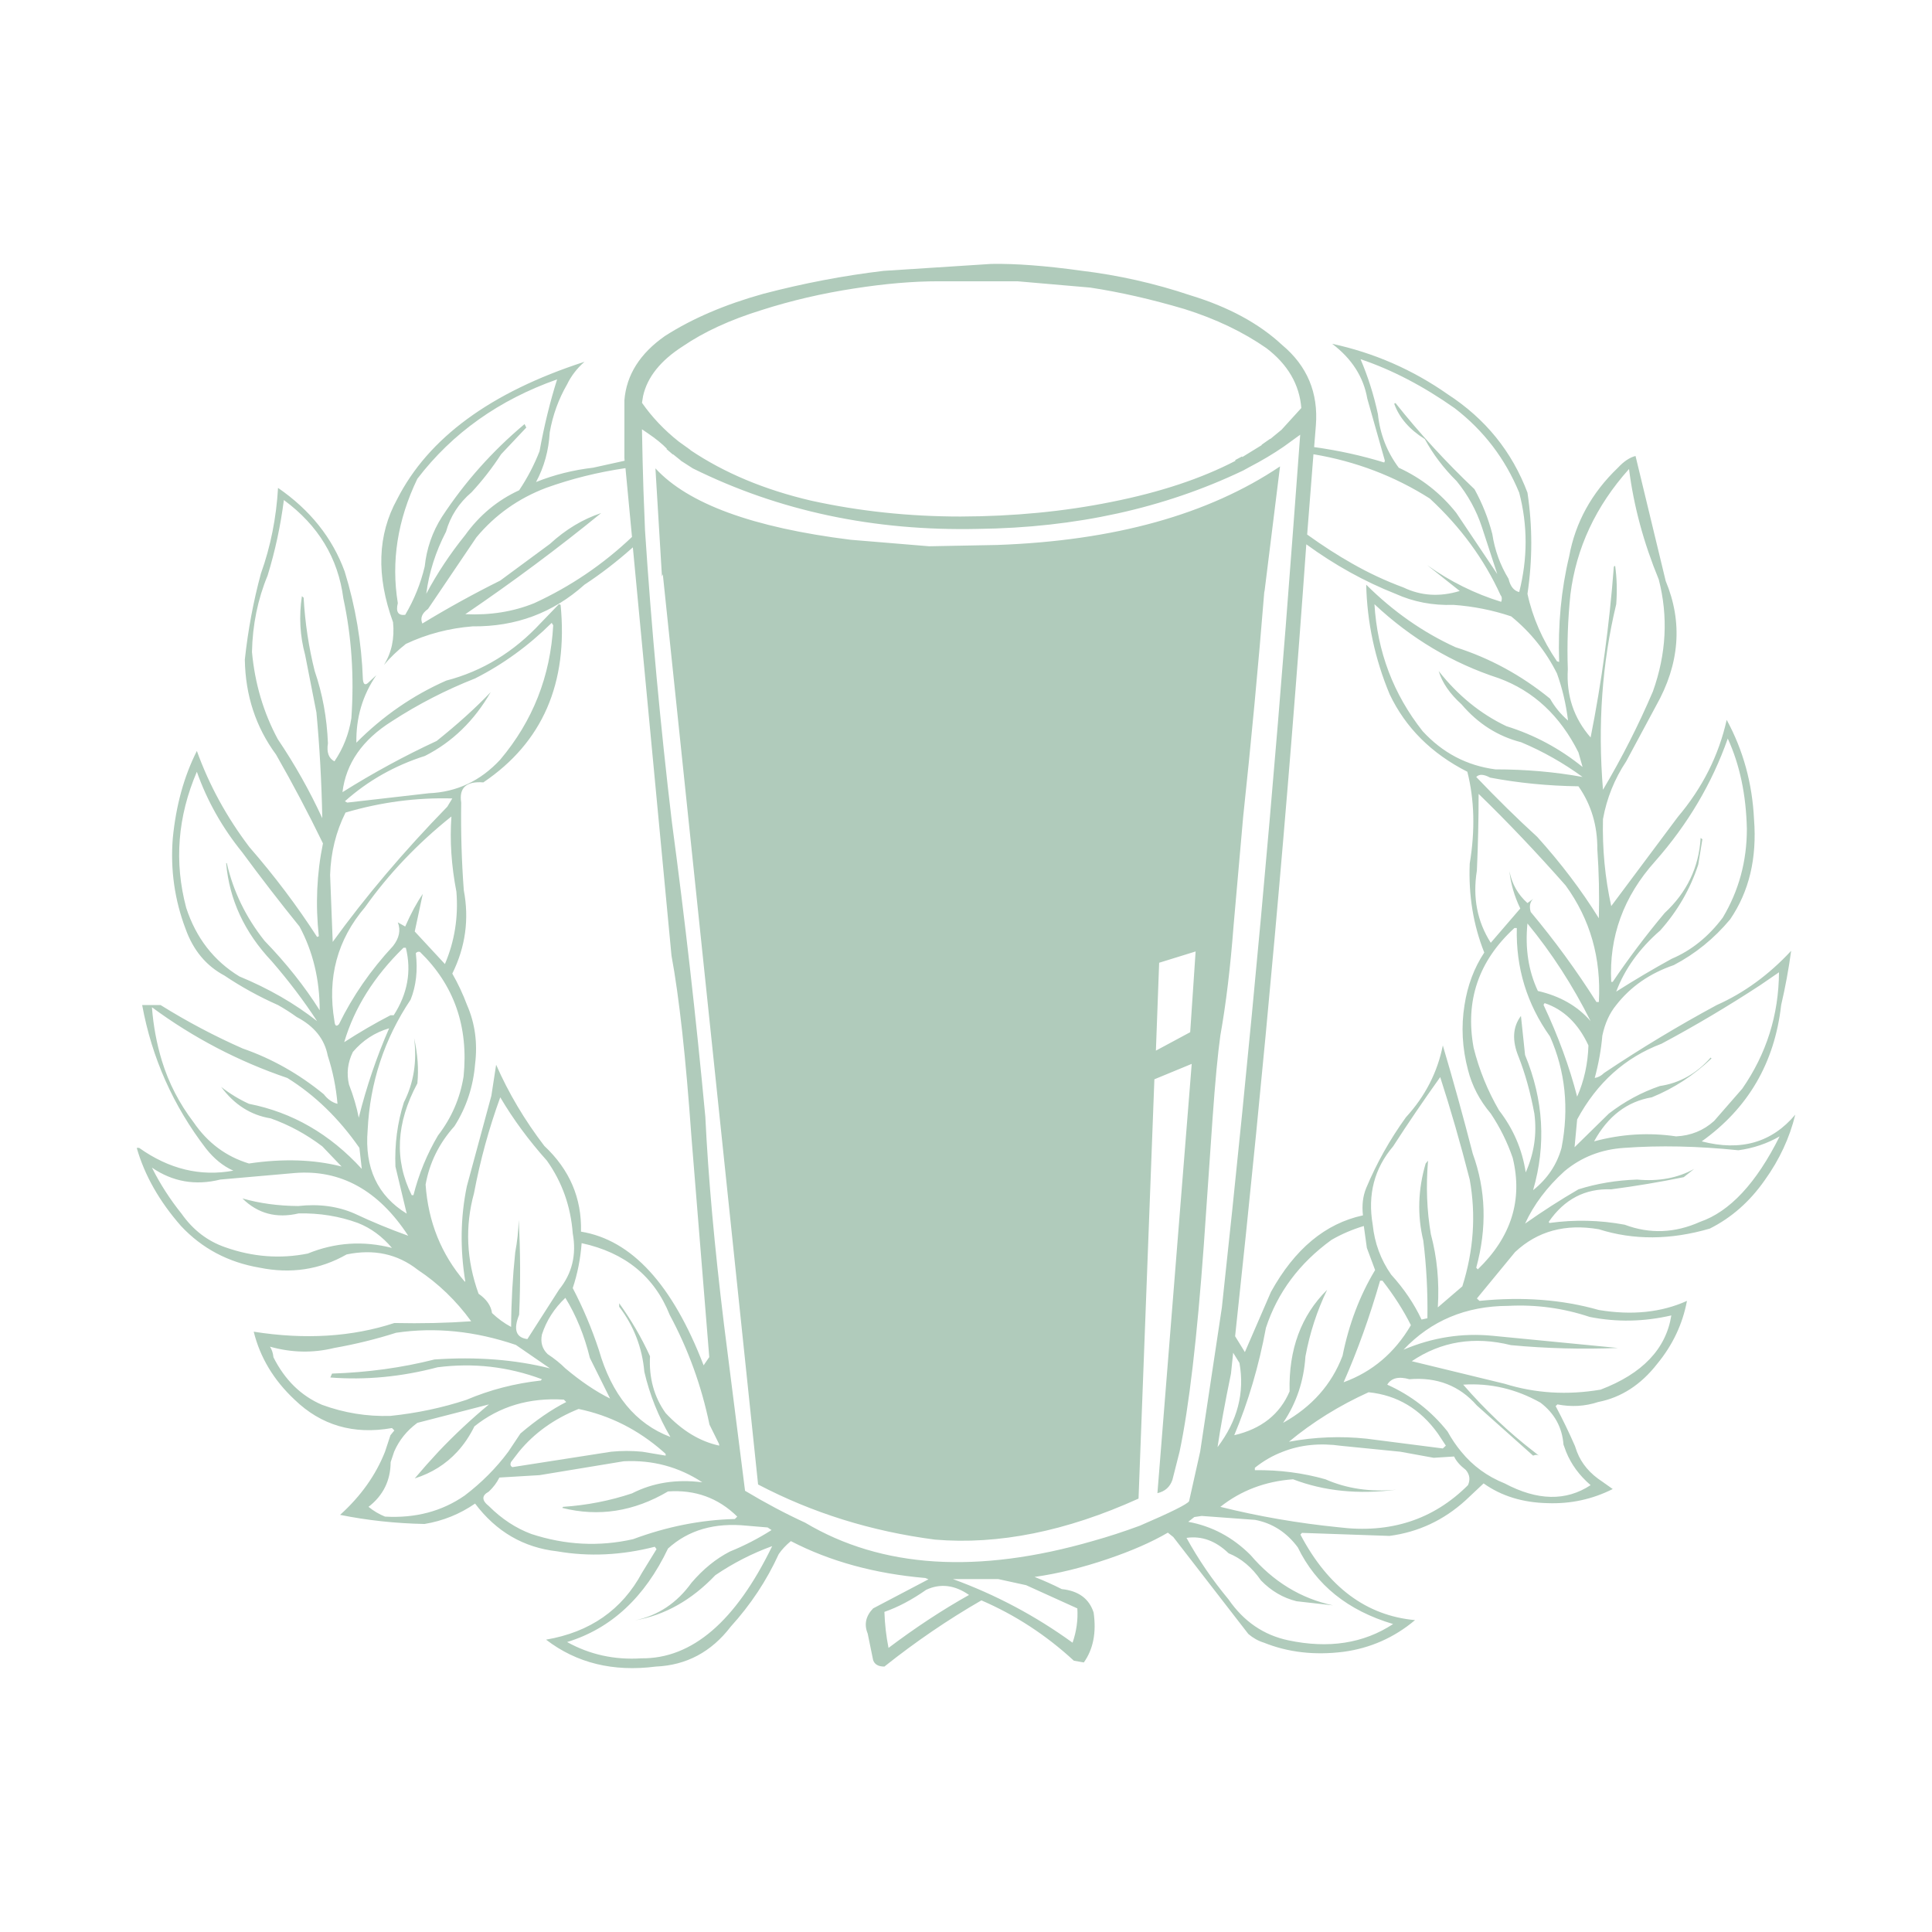 <?xml version="1.0" encoding="utf-8"?>
<!-- Generator: Adobe Illustrator 16.0.0, SVG Export Plug-In . SVG Version: 6.00 Build 0)  -->
<!DOCTYPE svg PUBLIC "-//W3C//DTD SVG 1.1//EN" "http://www.w3.org/Graphics/SVG/1.1/DTD/svg11.dtd">
<svg version="1.1" id="Layer_1" xmlns="http://www.w3.org/2000/svg" xmlns:xlink="http://www.w3.org/1999/xlink" x="0px" y="0px"
	 width="400px" height="400px" viewBox="0 0 400 400" enable-background="new 0 0 400 400" xml:space="preserve">
<g>
	<path fill-rule="evenodd" clip-rule="evenodd" fill="#B0CBBB" d="M176.095,111.751l16.266,1.348l14.109-0.27
		c24.203-0.869,43.72-6.291,58.547-16.266l-3.234,26.062v-0.405c-1.258,15.607-2.725,31.245-4.402,46.911l-1.979,22.467
		c-0.658,8.657-1.572,16.251-2.74,22.781c-0.539,3.835-1.078,9.571-1.617,17.21l-1.798,26.017
		c-1.407,19.441-3.085,33.76-5.032,42.956l-1.483,5.842c-0.509,1.467-1.542,2.382-3.101,2.74l7.1-88.879l-7.729,3.191l-3.28,86.812
		c-14.948,6.77-28.997,9.601-42.147,8.492c-13.15-1.708-25.357-5.512-36.621-11.413l-19.726-188.451l-0.179,0.45L135.7,96.968
		C142.44,104.307,155.905,109.235,176.095,111.751z M296.023,103.213c-7.311-4.643-15.338-7.698-24.086-9.166l-1.303,16.625
		c3.205,2.307,6.322,4.313,9.348,6.021c3.414,1.947,6.949,3.595,10.604,4.943c3.625,1.738,7.504,1.978,11.637,0.719l-6.738-5.346
		c4.762,3.385,9.869,5.916,15.322,7.594c0.209-0.57,0.164-1.035-0.135-1.394C307.285,115.78,302.404,109.115,296.023,103.213z
		 M258.773,96.653l-1.393,0.764c-16.357,7.818-34.66,11.847-54.91,12.087c-21.538,0.479-41.218-3.7-59.042-12.536l-2.516-1.618
		v-0.045l-1.573-1.258l-0.045,0.045l-1.303-1.124l0.09-0.044c-0.929-0.989-2.276-2.082-4.044-3.28l-1.123-0.764l0.134,6.561
		c0.09,3.984,0.225,7.968,0.404,11.952l0.09,2.382c1.318,20.13,3.175,40.29,5.572,60.479c2.696,20.131,5.002,40.456,6.919,60.976
		c0.599,12.462,1.887,26.795,3.864,43.001l4.359,34.419c4.193,2.517,8.342,4.719,12.447,6.605
		c15.846,9.437,35.722,10.694,59.625,3.774c3.115-0.869,6.336-1.918,9.661-3.146c6.472-2.785,9.87-4.479,10.2-5.077l2.291-10.245
		l4.494-29.836c5.871-53.98,10.783-107.615,14.738-160.907l1.482-19.815l-3.414,2.471C263.596,93.973,261.26,95.365,258.773,96.653z
		 M255.807,95.396l-0.09-0.135l1.438-0.763l0.045,0.134l4.09-2.516h-0.135l1.797-1.258h0.09l2.293-1.887l4.088-4.493
		c-0.389-4.883-2.801-9.017-7.234-12.401c-4.822-3.355-10.469-6.051-16.939-8.088c-6.89-2.037-13.404-3.52-19.546-4.449
		l-15.053-1.303h-16.401c-5.213,0-10.994,0.494-17.344,1.482c-6.68,1.019-13.106,2.516-19.277,4.493
		c-6.47,2.007-11.877,4.494-16.221,7.459c-4.643,2.966-7.399,6.411-8.268,10.334l-0.224,1.394c2.097,2.996,4.643,5.676,7.638,8.042
		l2.381,1.708v0.044c7.04,4.733,15.383,8.223,25.028,10.47c9.945,2.187,20.25,3.28,30.914,3.28
		c10.994-0.03,21.387-1.033,31.184-3.01C240.155,101.926,248.737,99.08,255.807,95.396z M314.535,122.581
		c1.768-6.98,1.768-13.84,0-20.58c-2.904-7.04-7.354-12.866-13.346-17.479c-6.5-4.583-13-7.968-19.5-10.155
		c1.557,3.655,2.756,7.444,3.594,11.369c0.42,4.104,1.857,7.803,4.314,11.098c4.732,2.187,8.701,5.303,11.906,9.347l8.492,12.671
		l-3.189-9.75c-1.139-3.445-2.875-6.605-5.213-9.481c-2.695-2.666-4.896-5.572-6.604-8.717c-3.176-1.977-5.289-4.419-6.336-7.325
		l0.27-0.135c5.002,6.291,10.453,12.237,16.355,17.839c1.617,2.936,2.846,6.021,3.684,9.256c0.51,3.355,1.633,6.456,3.371,9.302
		C312.693,121.397,313.428,122.311,314.535,122.581z M320.916,144.643c0.959,1.707,2.201,3.22,3.729,4.538
		c-0.418-3.415-1.182-6.665-2.291-9.75c-2.307-4.614-5.467-8.552-9.48-11.818c-3.834-1.288-7.818-2.082-11.953-2.381
		c-4.283,0.15-8.281-0.613-11.996-2.291c-6.441-2.547-12.598-5.962-18.469-10.246c-3.773,53.351-8.688,108.004-14.738,163.962
		l2.021,3.28l5.393-12.446c4.914-8.897,11.264-14.185,19.053-15.862c-0.24-2.097-0.016-3.983,0.674-5.661
		c2.156-5.153,4.896-10.035,8.223-14.648c3.984-4.344,6.529-9.301,7.639-14.873c2.186,7.369,4.254,14.843,6.201,22.422
		c2.727,7.489,2.965,15.353,0.719,23.59l0.314,0.359c6.949-6.71,9.361-14.409,7.234-23.096c-1.109-3.235-2.621-6.291-4.539-9.166
		c-2.305-2.727-3.879-5.736-4.717-9.032c-1.199-4.523-1.439-9.002-0.721-13.435c0.631-4.075,1.992-7.699,4.09-10.874
		c-2.277-5.722-3.279-11.862-3.01-18.423c1.139-6.89,0.973-13.226-0.494-19.007c-7.43-3.774-12.791-9.121-16.086-16.041
		c-3.057-7.339-4.674-14.903-4.854-22.692c5.57,5.542,11.727,9.855,18.467,12.94C308.424,136.24,314.955,139.79,320.916,144.643z
		 M356.684,189.98c3.324-5.571,4.986-11.683,4.986-18.334c-0.148-7.068-1.467-13.314-3.953-18.736
		c-3.266,9.286-8.283,17.764-15.053,25.433c-6.531,7.279-9.557,15.592-9.076,24.938h0.313c3.297-4.884,6.875-9.631,10.74-14.245
		c4.613-4.283,7.1-9.466,7.459-15.547l0.359,0.271l-0.854,5.257c-1.648,5.033-4.27,9.57-7.863,13.615
		c-4.314,3.744-7.354,7.968-9.121,12.671c3.773-2.396,7.594-4.658,11.457-6.785C350.182,196.78,353.717,193.935,356.684,189.98z
		 M317.41,186.115c-0.658,0.66-0.822,1.559-0.492,2.697c4.941,5.901,9.479,12.116,13.613,18.647h0.494
		c0.51-9.077-1.781-17.12-6.875-24.13c-6.02-6.83-12.027-13.15-18.018-18.962c0,5.242-0.119,10.529-0.359,15.861
		c-0.898,5.572,0.061,10.56,2.875,14.963l6.111-7.1c-1.229-2.546-1.977-5.122-2.246-7.729c0.51,2.637,1.752,4.839,3.729,6.605
		L317.41,186.115z M331.025,190.115c0.121-4.794,0.016-9.556-0.314-14.289c0.031-4.912-1.271-9.256-3.908-13.03
		c-6.322-0.09-12.418-0.688-18.289-1.798c-1.318-0.719-2.275-0.764-2.875-0.135c4.344,4.554,8.553,8.688,12.627,12.401
		C323.207,178.747,327.461,184.364,331.025,190.115z M327.656,160.863c-3.984-2.905-8.223-5.302-12.717-7.189
		c-4.822-1.228-8.941-3.849-12.357-7.863c-2.426-2.187-3.998-4.479-4.717-6.875c3.984,5.063,8.656,8.867,14.02,11.414
		c5.781,1.797,11.037,4.612,15.771,8.447l-0.854-3.011c-3.805-7.608-9.303-12.731-16.492-15.368
		c-9.584-3.114-18.168-8.222-25.746-15.322c0.6,9.856,3.924,18.618,9.975,26.286c4.135,4.494,9.152,7.13,15.055,7.908
		C315.883,159.29,321.904,159.815,327.656,160.863z M342.215,143.16c2.785-7.789,3.189-15.518,1.213-23.187
		c-3.145-7.638-5.197-15.262-6.156-22.871c-6.891,7.698-10.934,16.355-12.133,25.971c-0.539,5.182-0.717,10.35-0.539,15.502
		c-0.33,5.423,1.244,10.125,4.719,14.109c2.277-11.413,3.879-23.201,4.809-35.363l0.27-0.18c0.359,2.547,0.434,5.198,0.225,7.954
		c-2.938,12.192-3.85,24.998-2.742,38.418C335.803,156.895,339.25,150.11,342.215,143.16z M334.98,96.833
		c1.229-1.318,2.441-2.126,3.639-2.426l6.246,25.882c3.564,8.568,2.891,17.194-2.021,25.881l-6.156,11.459
		c-2.426,3.654-4.029,7.639-4.809,11.952c-0.148,6.14,0.42,12.146,1.709,18.018l13.793-18.468
		c5.094-6.021,8.463-12.716,10.111-20.085c3.414,6.262,5.301,13.121,5.66,20.579c0.631,8.059-1.018,14.964-4.941,20.715
		c-3.324,3.983-7.219,7.145-11.684,9.48c-4.973,1.708-8.941,4.464-11.906,8.269c-1.379,1.678-2.338,3.789-2.875,6.335
		c-0.24,2.846-0.766,5.767-1.574,8.762c0.719-0.119,1.363-0.464,1.932-1.032c7.609-5.093,15.383-9.781,23.322-14.064
		c5.66-2.517,10.799-6.262,15.412-11.233c-0.51,3.774-1.199,7.519-2.068,11.233c-1.348,11.952-6.83,21.357-16.445,28.218
		c8.059,2.098,14.514,0.255,19.367-5.526c-1.17,4.793-3.266,9.302-6.291,13.525c-3.115,4.463-6.92,7.817-11.414,10.064
		c-8.117,2.366-15.771,2.411-22.961,0.135c-6.92-1.198-12.701,0.375-17.344,4.719l-7.908,9.615l0.539,0.494
		c8.896-0.899,17.135-0.27,24.713,1.888c6.859,1.138,12.941,0.509,18.244-1.888c-0.9,4.793-2.951,9.136-6.156,13.03
		c-3.385,4.344-7.459,6.979-12.223,7.908c-2.727,0.898-5.541,1.064-8.447,0.494l-0.359,0.36c1.438,2.695,2.771,5.451,4,8.268
		l0.402,1.168c0.959,2.486,2.713,4.553,5.26,6.201l2.154,1.527c-4.223,2.127-8.73,3.101-13.523,2.921
		c-5.152-0.119-9.557-1.483-13.211-4.089l-3.729,3.505c-4.555,4.134-9.811,6.59-15.773,7.368l-18.107-0.628l-0.314,0.359
		c5.721,10.873,13.631,16.774,23.725,17.703c-4.313,3.625-9.256,5.812-14.828,6.561c-5.961,0.749-11.443,0.12-16.445-1.887
		c-1.168-0.359-2.246-0.958-3.234-1.798l-15.547-20.085l-1.124-0.898c-3.325,1.946-7.459,3.759-12.401,5.437
		c-5.272,1.797-10.336,3.041-15.188,3.729c1.977,0.779,3.849,1.618,5.616,2.517c3.475,0.359,5.677,1.977,6.604,4.853
		c0.6,4.134-0.074,7.579-2.021,10.334l-2.066-0.358c-5.752-5.303-12.133-9.466-19.143-12.492
		c-6.919,3.984-13.615,8.553-20.084,13.705c-1.259,0-2.037-0.449-2.337-1.348l-1.123-5.482c-0.778-1.887-0.404-3.625,1.123-5.213
		l11.458-6.021l-0.629-0.27c-10.485-0.898-19.771-3.445-27.859-7.639c-1.048,0.868-1.887,1.768-2.516,2.696
		c-2.487,5.452-5.797,10.454-9.931,15.007c-4.013,5.243-9.181,7.999-15.501,8.269c-8.837,1.139-16.416-0.719-22.736-5.571
		c9.106-1.559,15.727-6.171,19.861-13.84l3.01-4.897l-0.36-0.495c-6.919,1.768-13.659,2.082-20.22,0.943
		c-6.949-0.778-12.61-4.074-16.985-9.885c-3.175,2.187-6.665,3.596-10.469,4.224c-6.021-0.119-11.848-0.749-17.479-1.887
		c4.284-3.865,7.384-8.224,9.301-13.076l1.124-3.414l0.809-0.989l-0.495-0.494c-7.938,1.407-14.663-0.554-20.175-5.887
		c-4.313-4.044-7.129-8.732-8.447-14.063c10.634,1.678,20.339,1.077,29.117-1.798c5.601,0.12,10.904,0,15.906-0.359
		c-3.115-4.283-6.799-7.833-11.053-10.649c-4.194-3.295-9.107-4.358-14.738-3.19c-5.512,3.146-11.518,4.06-18.019,2.741
		c-6.5-1.108-11.922-3.984-16.266-8.627c-4.494-5.122-7.549-10.515-9.167-16.177h0.495c6.2,4.403,12.701,5.976,19.501,4.719
		c-2.097-0.929-3.984-2.457-5.662-4.584c-6.8-8.866-11.204-18.768-13.21-29.7h3.819c5.481,3.414,11.143,6.411,16.985,8.986
		c6.051,2.098,11.652,5.258,16.804,9.481c0.81,1.048,1.753,1.707,2.832,1.977c-0.299-3.445-0.973-6.771-2.021-9.976
		c-0.659-3.444-2.801-6.11-6.426-7.998c-1.198-0.868-2.486-1.692-3.864-2.471c-3.924-1.737-7.625-3.774-11.099-6.111
		c-3.774-2.008-6.455-5.227-8.042-9.661c-2.277-6.021-3.16-12.267-2.651-18.736c0.659-6.801,2.322-12.837,4.987-18.108
		c2.547,7.069,6.171,13.704,10.875,19.905c5.212,5.991,9.885,12.192,14.019,18.603l0.36-0.135
		c-0.719-6.561-0.435-12.971,0.854-19.231c-3.025-6.231-6.261-12.356-9.706-18.378c-4.194-5.691-6.351-12.252-6.47-19.681
		c0.659-6.11,1.767-12.042,3.325-17.793c2.007-5.602,3.19-11.518,3.55-17.749c6.65,4.583,11.248,10.35,13.794,17.299
		c2.247,7.279,3.505,14.723,3.774,22.332c0.09,0.988,0.42,1.258,0.989,0.809l1.797-1.663c-2.846,4.134-4.224,8.792-4.134,13.974
		c5.482-5.512,11.683-9.796,18.603-12.851c7.489-1.947,14.019-5.932,19.591-11.953l3.73-3.864l0.359,0.135
		c1.587,16.236-3.745,28.489-15.997,36.756c-3.535-0.271-5.063,1.123-4.583,4.179c-0.09,6.17,0.09,12.222,0.539,18.153
		c1.138,5.991,0.344,11.742-2.381,17.254c1.198,2.097,2.217,4.269,3.055,6.516c1.647,3.774,2.202,7.849,1.662,12.222
		c-0.389,4.703-1.812,8.986-4.269,12.851c-3.175,3.535-5.167,7.563-5.976,12.087c0.539,7.729,3.235,14.424,8.088,20.085h0.134
		c-1.108-6.77-1.003-13.344,0.315-19.725l5.077-18.737l0.989-6.426c2.577,5.872,5.901,11.473,9.976,16.805
		c5.242,4.913,7.773,10.829,7.593,17.749c10.485,1.707,18.947,10.935,25.388,27.68l1.168-1.708l-3.685-45.518
		c-1.168-16.505-2.547-29.042-4.135-37.609l-7.998-84.52c-3.295,2.936-6.635,5.512-10.02,7.729
		c-6.5,5.842-14.214,8.717-23.141,8.627c-4.913,0.39-9.526,1.603-13.839,3.64c-1.738,1.378-3.25,2.831-4.539,4.358
		c1.588-2.547,2.217-5.497,1.888-8.852c-3.505-9.616-3.221-18.108,0.854-25.478c6.44-12.671,19.366-22.152,38.777-28.443
		c-1.558,1.378-2.756,2.936-3.595,4.673c-1.767,3.055-2.966,6.365-3.595,9.93c-0.209,3.745-1.153,7.175-2.831,10.29
		c3.745-1.498,7.683-2.486,11.817-2.966l6.516-1.438l-0.045-0.629V82.859c0.419-5.242,3.22-9.675,8.402-13.3
		c5.602-3.595,12.372-6.5,20.311-8.717c8.328-2.187,16.641-3.774,24.938-4.762l22.287-1.438c5.032-0.09,11.219,0.374,18.558,1.393
		c7.759,0.929,15.338,2.636,22.736,5.123c7.849,2.396,14.154,5.811,18.918,10.245c5.211,4.344,7.549,9.915,7.008,16.715
		l-0.359,4.448c5.004,0.689,9.842,1.752,14.514,3.19l0.135-0.359l-3.639-12.851c-0.779-4.493-3.205-8.283-7.279-11.368
		c8.717,1.887,16.699,5.377,23.949,10.469c7.789,5.063,13.285,11.848,16.49,20.355c1.049,6.95,1.049,13.929,0,20.94
		c1.049,4.882,3.086,9.54,6.111,13.973l0.449,0.135c-0.27-7.698,0.42-14.978,2.068-21.837
		C326.158,108.171,329.529,102.045,334.98,96.833z M152.146,314.491l0.495-0.494c-3.924-3.864-8.702-5.603-14.334-5.212
		c-7.069,4.163-14.363,5.301-21.883,3.414l0.135-0.224c4.943-0.33,9.706-1.259,14.289-2.787c4.344-2.217,9.197-2.98,14.559-2.291
		c-4.883-3.205-10.305-4.658-16.266-4.358l-17.434,2.875l-8.313,0.495c-0.539,1.078-1.272,2.052-2.202,2.921
		c-1.498,0.808-1.483,1.812,0.045,3.01c2.636,2.636,5.556,4.554,8.762,5.752c7.04,2.307,14.064,2.665,21.074,1.078
		C138.082,316.063,145.106,314.671,152.146,314.491z M158.93,316.244l-4.269-0.36c-6.68-0.689-12.132,0.884-16.355,4.719
		c-4.823,10.124-11.788,16.58-20.894,19.365c4.703,2.607,9.826,3.73,15.367,3.37c10.485,0.12,19.516-7.623,27.095-23.23
		c-4.133,1.497-8.058,3.506-11.772,6.021c-4.913,5.152-10.439,8.268-16.581,9.346c4.764-1.018,8.643-3.609,11.639-7.772
		c2.396-2.816,5.047-4.974,7.953-6.471c3.025-1.229,5.901-2.711,8.627-4.449L158.93,316.244z M132.959,300.562l4.853,0.81v-0.36
		l-0.494-0.449c-5.183-4.553-11.023-7.504-17.524-8.853c-5.063,2.037-9.182,4.988-12.357,8.853l-1.618,2.112
		c-0.24,0.509-0.15,0.868,0.27,1.078l20.444-3.19C128.661,300.352,130.802,300.352,132.959,300.562z M86.408,294.586
		c-2.187,1.617-3.789,3.609-4.808,5.976l-0.719,2.157c-0.03,3.834-1.558,6.919-4.583,9.257c1.078,0.868,2.216,1.542,3.415,2.021
		c6.292,0.359,11.788-1.094,16.491-4.359c3.504-2.666,6.515-5.691,9.031-9.076l2.517-3.774c3.265-2.785,6.425-4.958,9.481-6.516
		l-0.494-0.494c-7.16-0.449-13.331,1.393-18.513,5.527c-0.989,2.007-2.172,3.759-3.55,5.257c-2.366,2.576-5.302,4.419-8.807,5.526
		c1.588-1.887,3.221-3.729,4.898-5.526c3.295-3.475,6.785-6.74,10.47-9.796L86.408,294.586z M55.898,278.813
		c0.39,0.6,0.629,1.333,0.719,2.202c2.367,4.702,5.721,7.983,10.065,9.841c4.583,1.677,9.301,2.44,14.154,2.291
		c5.482-0.569,10.724-1.678,15.726-3.325c4.853-2.067,9.991-3.4,15.413-3.999l0.225-0.27c-6.979-2.606-14.184-3.43-21.613-2.472
		c-7.49,1.978-14.888,2.682-22.197,2.112l0.359-0.809c7.4-0.24,14.469-1.214,21.208-2.921c8.658-0.599,16.625,0.015,23.905,1.842
		l-7.055-4.853c-8.448-2.876-16.715-3.714-24.803-2.517c-4.134,1.318-8.403,2.367-12.806,3.146
		C64.795,280.161,60.361,280.072,55.898,278.813z M37.61,251.314c2.367,3.355,5.377,5.661,9.032,6.92
		c5.661,2.007,11.353,2.441,17.074,1.303c5.662-2.307,11.473-2.695,17.435-1.168c-2.037-2.396-4.389-4.119-7.055-5.167
		c-3.865-1.408-7.953-2.067-12.267-1.978c-4.583,1.078-8.462,0.045-11.639-3.101c3.565,1.019,7.414,1.543,11.549,1.572
		c4.314-0.479,8.208,0.046,11.683,1.573c3.625,1.707,7.324,3.235,11.098,4.584c-6.171-9.437-14.019-13.765-23.545-12.986
		l-15.367,1.349c-5.152,1.287-9.87,0.463-14.154-2.472C33.131,245.099,35.184,248.29,37.61,251.314z M72.254,224.534
		c0.929,2.396,1.602,4.688,2.022,6.875c1.587-6.381,3.685-12.552,6.29-18.513c-2.966,0.869-5.467,2.501-7.504,4.897
		C71.984,219.981,71.715,222.228,72.254,224.534z M74.411,237.654c-4.254-6.11-9.227-10.934-14.918-14.469
		c-10.125-3.444-19.471-8.327-28.039-14.647c0.299,3.863,0.988,7.563,2.067,11.099c1.407,4.582,3.594,8.821,6.56,12.716
		c2.906,4.254,6.725,7.1,11.458,8.537c7.07-1.048,13.465-0.838,19.187,0.629l-3.999-4.178c-3.325-2.518-6.89-4.449-10.694-5.797
		c-4.103-0.659-7.519-2.831-10.245-6.516c1.798,1.407,3.715,2.576,5.752,3.505c8.986,1.767,16.775,6.261,23.365,13.48
		L74.411,237.654z M84.027,196.227h-0.495c-6.081,5.931-10.169,12.446-12.267,19.545c3.146-2.037,6.335-3.894,9.571-5.571h0.673
		C84.386,205.737,85.225,201.079,84.027,196.227z M86.094,197.35c0.419,3.565,0.06,6.771-1.079,9.615
		c-5.452,8.148-8.417,17.15-8.897,27.006c-0.659,7.817,2.037,13.585,8.088,17.299l-2.337-9.751c-0.179-4.643,0.405-9.076,1.753-13.3
		c2.037-4.015,2.741-8.447,2.112-13.3c0.749,3.324,0.974,6.455,0.674,9.39c-4.403,8.18-4.793,15.893-1.168,23.142h0.359
		c1.108-4.374,2.801-8.492,5.078-12.356c2.816-3.654,4.583-7.729,5.302-12.223c1.048-10.334-1.962-18.932-9.031-25.791
		C86.587,196.99,86.303,197.08,86.094,197.35z M128.196,270.546v-0.72c2.517,3.506,4.644,7.16,6.381,10.965
		c-0.24,4.493,0.838,8.418,3.234,11.772c3.385,3.625,7.085,5.871,11.099,6.739l-0.044-0.358l-1.978-3.999
		c-1.647-7.998-4.388-15.563-8.223-22.691c-3.175-7.969-9.256-12.926-18.243-14.873c-0.24,3.235-0.854,6.336-1.843,9.301
		c2.127,4.074,3.924,8.327,5.392,12.762c2.667,9.316,7.609,15.337,14.829,18.063c-2.487-4.225-4.284-8.718-5.393-13.48
		C132.959,278.993,131.222,274.5,128.196,270.546z M112.2,276.298c-0.329,1.617,0.061,2.965,1.168,4.043
		c1.438,0.959,2.667,1.947,3.685,2.966c3.205,2.696,6.291,4.778,9.256,6.246l-4.179-8.402c-1.138-4.643-2.831-8.792-5.078-12.447
		C114.746,270.891,113.128,273.422,112.2,276.298z M106.673,259.268c0.42-2.217,0.659-4.448,0.719-6.695
		c0.359,6.501,0.389,13.046,0.09,19.637c-1.228,3.056-0.66,4.733,1.708,5.031l6.56-10.244c2.696-3.325,3.64-7.204,2.831-11.638
		c-0.419-5.602-2.202-10.619-5.346-15.053c-3.775-4.224-6.995-8.597-9.661-13.12c-2.336,6.41-4.149,13.03-5.437,19.86
		c-1.888,6.89-1.573,13.824,0.944,20.805c1.647,1.138,2.576,2.471,2.785,3.999c1.229,1.167,2.547,2.126,3.955,2.875
		C105.849,269.603,106.133,264.449,106.673,259.268z M83.891,191.823c1.199-2.726,2.412-4.974,3.64-6.741l-1.663,7.774l6.246,6.739
		c2.007-4.702,2.801-9.69,2.381-14.963c-1.048-5.421-1.393-10.618-1.033-15.592c-7.04,5.632-13.001,11.893-17.884,18.782
		c-5.751,6.74-7.864,14.603-6.335,23.59c0.09,0.988,0.404,1.199,0.943,0.63c2.816-5.782,6.546-11.174,11.189-16.176
		c1.289-1.648,1.618-3.28,0.989-4.898L83.891,191.823z M71.4,165.896l0.494,0.271l16.895-1.934
		c5.782-0.239,10.709-2.561,14.783-6.964c6.74-7.998,10.395-17.27,10.964-27.813l-0.315-0.495
		c-4.822,4.764-10.11,8.598-15.862,11.503c-6.02,2.366-11.757,5.316-17.209,8.853c-6.111,3.833-9.526,8.731-10.245,14.692
		c6.351-3.984,12.852-7.519,19.501-10.604c4.313-3.445,8.043-6.814,11.188-10.109c-3.415,5.932-7.953,10.335-13.615,13.21
		C81.69,158.512,76.163,161.643,71.4,165.896z M92.609,167.02l1.034-1.708c-7.429-0.21-14.798,0.765-22.107,2.921
		c-1.977,3.954-3.041,8.254-3.19,12.896l0.539,13.884C75.714,185.577,83.622,176.245,92.609,167.02z M50.147,176.455
		c-4.134-5.092-7.265-10.649-9.392-16.67c-3.983,9.315-4.717,18.707-2.201,28.174c2.036,6.23,5.707,10.963,11.008,14.198
		c6.081,2.517,11.443,5.602,16.086,9.256c-2.755-4.224-5.886-8.357-9.391-12.401c-5.631-5.961-8.777-12.73-9.436-20.31h0.135
		c1.348,5.871,3.954,11.233,7.818,16.086c4.493,4.644,8.298,9.436,11.413,14.379c0-6.381-1.393-12.162-4.179-17.344
		C57.935,186.79,53.981,181.668,50.147,176.455z M62.503,123.434l0.36,0.314c0.299,5.242,1.063,10.305,2.292,15.187
		c1.617,4.703,2.531,9.691,2.741,14.963c-0.3,1.857,0.149,3.101,1.348,3.73c1.827-2.696,2.996-5.677,3.504-8.942
		c0.6-8.627,0.045-16.896-1.663-24.803c-1.078-8.328-5.183-15.113-12.312-20.355c-0.689,5.362-1.812,10.574-3.37,15.636
		c-2.037,4.914-3.116,10.186-3.235,15.817c0.599,6.531,2.381,12.552,5.347,18.063c3.534,5.242,6.605,10.694,9.211,16.356
		c-0.15-7.579-0.554-14.873-1.213-21.883l-2.337-11.908C62.099,131.656,61.875,127.598,62.503,123.434z M129.499,96.923
		c-5.72,0.838-11.203,2.202-16.445,4.089c-5.751,2.187-10.56,5.602-14.423,10.245L88.61,126.085
		c-1.258,0.899-1.648,1.902-1.168,3.011c5.272-3.206,10.649-6.171,16.131-8.897l10.29-7.593c3.265-2.996,6.8-5.123,10.604-6.381
		c-8.927,7.279-18.303,14.259-28.129,20.939c5.183,0.24,9.946-0.523,14.289-2.291c7.489-3.445,14.229-8.014,20.22-13.705
		L129.499,96.923z M103.752,94.047c-1.827,2.816-3.864,5.437-6.11,7.863c-2.637,2.247-4.404,4.973-5.302,8.178
		c-2.158,4.165-3.521,8.448-4.089,12.852c2.247-4.225,4.927-8.269,8.043-12.133c2.965-4.134,6.695-7.234,11.188-9.301
		c1.708-2.546,3.115-5.242,4.224-8.088c0.958-5.272,2.172-10.23,3.639-14.873c-12.042,4.254-21.688,11.113-28.937,20.58
		c-4.104,8.537-5.452,17.12-4.044,25.747c-0.449,1.796,0.06,2.605,1.527,2.426c1.858-3.145,3.206-6.485,4.044-10.02
		c0.39-3.714,1.573-7.129,3.55-10.245c4.733-7.219,10.44-13.63,17.12-19.231l0.359,0.718L103.752,94.047z M348.596,243.721
		c-4.973,1.019-9.977,1.856-15.008,2.517c-5.393-0.21-9.707,2.036-12.941,6.739l0.135,0.226c5.242-0.72,10.439-0.599,15.592,0.359
		c5.182,1.947,10.379,1.752,15.592-0.585c6.172-2.126,11.668-8.027,16.49-17.703c-2.605,1.497-5.451,2.456-8.537,2.876
		c-8.447-0.869-16.326-1.034-23.635-0.495c-4.764,0.301-8.896,1.918-12.402,4.854c-3.623,3.295-6.336,6.904-8.133,10.829
		c3.654-2.576,7.34-4.943,11.055-7.1c3.803-1.198,7.848-1.873,12.131-2.021c4.494,0.419,8.434-0.315,11.818-2.202L348.596,243.721z
		 M318.4,205.168c4.582,1.048,8.223,3.13,10.918,6.245c-3.684-7.369-8.043-14.108-13.076-20.22
		C315.732,196.376,316.453,201.033,318.4,205.168z M319.793,207.685l-0.225,0.359c3.055,6.5,5.377,12.836,6.963,19.007
		c1.439-3.266,2.219-6.8,2.338-10.604C326.771,211.923,323.746,209.002,319.793,207.685z M354.887,232.083l5.84-6.695
		c5.002-7.219,7.535-15.247,7.594-24.084l-3.863,2.65c-6.682,4.374-13.496,8.418-20.445,12.133
		c-7.549,2.845-13.375,8.072-17.48,15.682l-0.537,5.752l7.1-6.965c3.264-2.517,6.783-4.418,10.559-5.707
		c4.074-0.6,7.578-2.562,10.514-5.887l0.18,0.181c-3.684,3.504-7.803,6.186-12.355,8.043c-5.123,0.868-9.107,3.909-11.953,9.121
		c5.662-1.528,11.324-1.872,16.984-1.033C350.078,235.124,352.699,234.061,354.887,232.083z M248.798,313.861l-1.528,0.225
		l-1.258,0.989c4.913,0.898,9.211,3.19,12.895,6.875c4.705,5.512,10.396,8.986,17.076,10.424l-7.549-0.854
		c-2.785-0.688-5.242-2.127-7.369-4.313c-1.857-2.696-4.09-4.568-6.695-5.616c-2.666-2.576-5.571-3.64-8.717-3.19
		c2.456,4.463,5.362,8.717,8.717,12.761c3.145,4.554,7.264,7.369,12.357,8.448c8.357,1.767,15.592,0.644,21.701-3.37
		c-9.375-2.786-15.951-8.073-19.725-15.862c-2.307-3.114-5.258-5.018-8.852-5.706L248.798,313.861z M303.482,304.336
		c-1.199-0.928-2.008-1.857-2.428-2.785l-4.223,0.27l-6.92-1.259l-12.178-1.213c-4.434-0.629-8.477-0.226-12.131,1.213
		c-2.068,0.778-4,1.888-5.797,3.325v0.495c5.092-0.061,9.959,0.568,14.604,1.887c4.434,1.946,9.33,2.666,14.693,2.156
		c-7.85,1.019-14.979,0.3-21.389-2.156c-5.752,0.419-10.77,2.321-15.053,5.707c7.939,1.976,16.086,3.384,24.443,4.224
		c10.725,1.348,19.666-1.559,26.826-8.717C304.439,306.344,304.291,305.294,303.482,304.336z M299.348,299.303l-1.662-2.516
		c-3.654-5.093-8.434-7.938-14.334-8.537c-6.082,2.756-11.578,6.171-16.49,10.245c5.361-0.988,10.725-1.198,16.086-0.63
		l15.771,2.022L299.348,299.303z M299.707,296.383c0.838,1.527,1.783,2.92,2.832,4.179c2.395,2.937,5.391,5.123,8.986,6.561
		c6.77,3.595,12.701,3.715,17.793,0.36c-2.336-2.008-4.029-4.314-5.076-6.921l-0.541-1.482c-0.27-3.565-1.857-6.456-4.762-8.673
		c-5.064-2.846-10.396-4.089-15.998-3.729c4.584,5.272,9.467,9.9,14.648,13.885l1.035,0.81c-0.301-0.211-0.705-0.211-1.215,0
		l-11.637-10.38c-3.594-4.104-8.254-5.917-13.975-5.438c-2.217-0.629-3.744-0.255-4.584,1.123
		C292.158,288.894,296.322,292.129,299.707,296.383z M222.063,340.104c0.809-2.337,1.138-4.703,0.988-7.101l-10.604-4.807
		l-5.751-1.259h-9.391C206.17,330.173,214.424,334.562,222.063,340.104z M200.629,330.218c-2.966-2.066-5.917-2.427-8.852-1.078
		c-2.996,2.096-5.887,3.624-8.672,4.583c0.089,2.576,0.374,5.063,0.853,7.46C189.561,336.958,195.117,333.304,200.629,330.218z
		 M312.828,278.499c-7.609-1.887-14.453-0.778-20.535,3.325l19.232,4.673c6.35,1.978,12.971,2.382,19.859,1.214
		c8.658-3.296,13.541-8.418,14.648-15.367c-5.691,1.317-11.322,1.423-16.895,0.314c-5.482-1.827-11.113-2.592-16.895-2.292
		c-8.748,0.03-15.967,3.056-21.658,9.077c5.99-2.547,12.162-3.506,18.512-2.876l25.883,2.516
		C327.582,279.383,320.197,279.188,312.828,278.499z M292.113,274.365c-1.527-3.055-3.49-6.126-5.885-9.211h-0.496
		c-2.156,7.489-4.672,14.498-7.549,21.028C284.115,284.026,288.758,280.087,292.113,274.365z M274.77,267.041
		c-2.098,4.344-3.596,8.941-4.494,13.795c-0.328,5.093-1.871,9.676-4.627,13.75c5.961-3.325,10.064-7.953,12.311-13.885
		c1.318-6.561,3.564-12.477,6.74-17.749l-1.707-4.583l-0.629-4.538c-2.396,0.719-4.629,1.678-6.695,2.875
		c-6.65,4.822-11.174,10.889-13.57,18.199c-1.467,7.907-3.654,15.321-6.561,22.242c5.633-1.318,9.451-4.345,11.459-9.077
		C266.785,279.383,269.377,272.373,274.77,267.041z M256.617,282.184l-1.305-2.111l-0.449,4.313
		c-1.258,6.11-2.187,11.188-2.785,15.232C256.211,294.166,257.725,288.354,256.617,282.184z M246.416,213.706l1.123-16.716
		l-7.549,2.337l-0.674,18.197L246.416,213.706z M298.18,223.006c-3.385,4.733-6.635,9.511-9.752,14.335
		c-3.893,4.583-5.301,9.989-4.223,16.221c0.389,3.805,1.662,7.249,3.82,10.335c2.666,2.936,4.762,6.035,6.289,9.301l1.213-0.271
		c0.09-5.421-0.193-10.783-0.852-16.085c-1.26-5.243-1.096-10.56,0.492-15.952l0.496-0.584c-0.449,5.242-0.256,10.319,0.584,15.232
		c1.287,4.793,1.768,9.841,1.438,15.144l5.076-4.359c2.338-7.399,2.848-14.768,1.529-22.106
		C302.373,236.727,300.336,229.657,298.18,223.006z M305.1,216.94c1.139,4.553,2.891,8.866,5.256,12.94
		c2.967,3.835,4.809,8.118,5.527,12.852c1.738-3.895,2.338-7.938,1.797-12.133c-0.809-4.373-1.9-8.313-3.279-11.817
		c-1.377-3.354-1.213-6.17,0.494-8.447l0.854,8.088c3.834,9.287,4.389,18.618,1.662,27.994c2.967-2.366,4.928-5.287,5.887-8.763
		c1.588-8.177,0.795-15.861-2.381-23.051c-4.793-6.739-7.086-14.229-6.875-22.467h-0.494
		C306.117,198.937,303.303,207.204,305.1,216.94z"/>
</g>
</svg>
